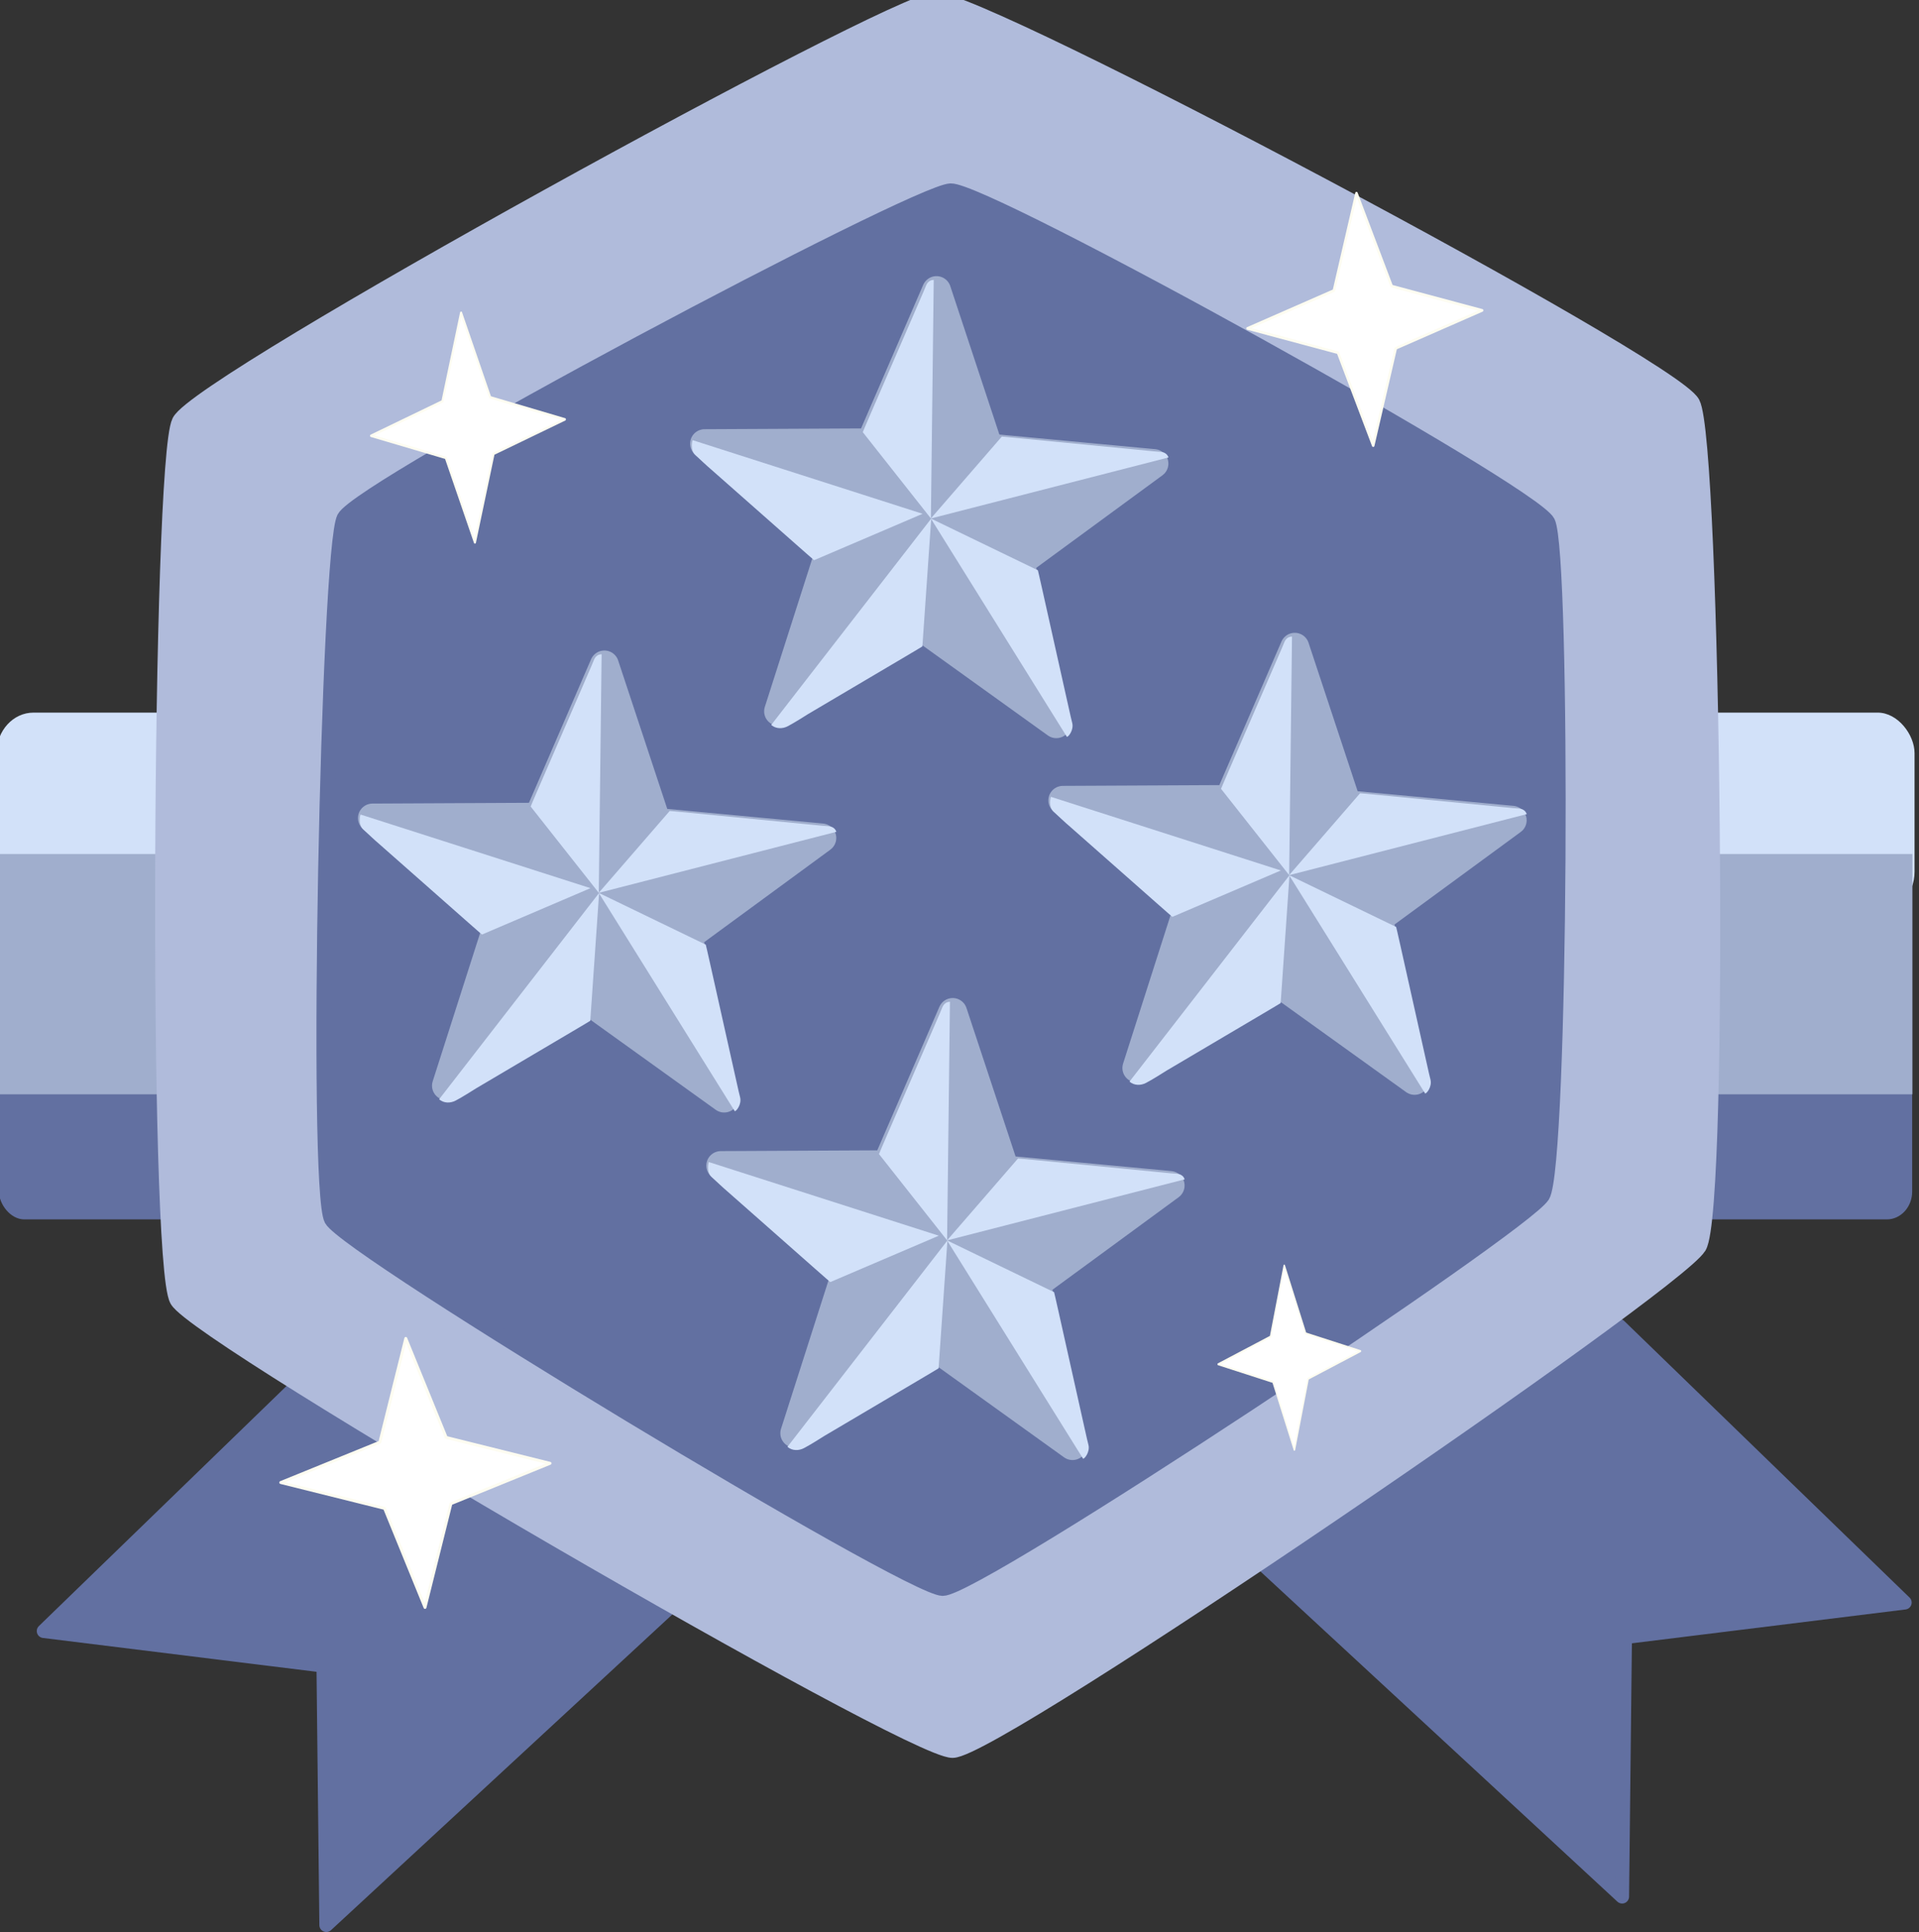 <?xml version="1.0" encoding="UTF-8" standalone="no"?>
<!-- Created with Inkscape (http://www.inkscape.org/) -->

<svg
   width="137.958mm"
   height="138.896mm"
   viewBox="0 0 137.958 138.896"
   version="1.1"
   id="svg1"
   xml:space="preserve"
   xmlns="http://www.w3.org/2000/svg"
   xmlns:svg="http://www.w3.org/2000/svg"><rect x="0" y="0" width="137.958" height="138.896" fill="#333333" stroke="none"/><defs
     id="defs1"><rect
       x="1632"
       y="780"
       width="1684"
       height="364"
       id="rect22" /><rect
       x="1632"
       y="780"
       width="1684"
       height="364"
       id="rect22-2" /><rect
       x="1632"
       y="780"
       width="1684"
       height="364"
       id="rect22-2-3" /></defs><g
     id="layer1"
     transform="translate(-48.675,-118.311)"><g
       id="g70"
       transform="translate(-450.268,299.687)"><g
         id="g58"
         transform="matrix(0.912,0,0,1,51.016,-4.81)"
         style="stroke-width:1.047"><rect
           style="fill:#6270a1;fill-opacity:1;stroke:none;stroke-width:0.523;stroke-linecap:round;stroke-linejoin:round;stroke-dasharray:none;stroke-opacity:1"
           id="rect57"
           width="150.812"
           height="35.983"
           x="491.067"
           y="-124.883"
           rx="2"
           ry="2" /><rect
           style="fill:#d2e1f9;fill-opacity:1;stroke:none;stroke-width:0.523;stroke-linecap:round;stroke-linejoin:round;stroke-dasharray:none;stroke-opacity:1"
           id="rect57-7-3"
           width="151.187"
           height="14.356"
           x="490.88"
           y="-125.335"
           ry="2.91" /><rect
           style="fill:#a0aecd;fill-opacity:1;stroke:none;stroke-width:0.523;stroke-linecap:round;stroke-linejoin:round;stroke-dasharray:none;stroke-opacity:1"
           id="rect57-7"
           width="150.812"
           height="17.274"
           x="491.085"
           y="-115.169" /></g><g
         id="g61"
         transform="translate(1.212,0.227)"><path
           style="fill:#6270a1;fill-opacity:1;stroke:#6270a1;stroke-width:1;stroke-linecap:round;stroke-linejoin:round;stroke-dasharray:none;stroke-opacity:1"
           d="m 521.396,-84.237 -20.522,19.894 20.108,2.487 0.207,18.65 27.778,-25.696 z"
           id="path37-6-4-8" /><path
           style="fill:#6270a1;fill-opacity:1;stroke:#6270a1;stroke-width:1;stroke-linecap:round;stroke-linejoin:round;stroke-dasharray:none;stroke-opacity:1"
           d="m 614.14,-86.285 20.522,19.894 -20.108,2.487 -0.207,18.65 -27.778,-25.696 z"
           id="path37-8-9-1-9" /><path
           style="fill:#b0bbdb;fill-opacity:1;stroke:#b0bbdb;stroke-width:0.451;stroke-linecap:round;stroke-linejoin:round;stroke-dasharray:none;stroke-opacity:1"
           id="path34-9-4-3-9"
           d="m -773.105,-827.09 c -0.804,0.772 -20.086,7.376 -21.11,7.089 -1.024,-0.286 -15.13,-14.922 -15.386,-15.958 -0.257,-1.037 5.223,-20.211 5.959,-21.035 0.736,-0.824 19.71,-5.297 20.785,-5.059 1.074,0.239 15.041,13.652 15.269,14.711 0.228,1.059 -4.712,19.48 -5.516,20.252 z"
           transform="matrix(2.801,-0.78,0.786,2.777,3435.328,1601.781)" /><path
           style="fill:#6270a1;fill-opacity:1;stroke:#6270a1;stroke-width:0.451;stroke-linecap:round;stroke-linejoin:round;stroke-dasharray:none;stroke-opacity:1"
           id="path34-4-5-9"
           d="m -773.105,-827.09 c -0.804,0.772 -20.086,7.376 -21.11,7.089 -1.024,-0.286 -15.13,-14.922 -15.386,-15.958 -0.257,-1.037 5.223,-20.211 5.959,-21.035 0.736,-0.824 19.71,-5.297 20.785,-5.059 1.074,0.239 15.041,13.652 15.269,14.711 0.228,1.059 -4.712,19.48 -5.516,20.252 z"
           transform="matrix(2.242,-0.589,0.592,2.231,2831.569,1294.24)" /><path
           style="fill:#ffffff;fill-opacity:1;stroke:#fdfcf1;stroke-width:0.226;stroke-linecap:round;stroke-linejoin:round;stroke-dasharray:none;stroke-opacity:1"
           id="path35-6-1-4"
           d="m -776.605,-840.496 -7.714,3.143 -2.015,8.082 -3.143,-7.714 -8.082,-2.015 7.714,-3.143 2.015,-8.082 3.143,7.714 z"
           transform="matrix(0.805,0,0,0.866,1229.451,568.582)" /><path
           style="fill:#ffffff;fill-opacity:1;stroke:#fdfcf1;stroke-width:0.226;stroke-linecap:round;stroke-linejoin:round;stroke-dasharray:none;stroke-opacity:1"
           id="path35-8-3-5-1"
           d="m -776.605,-840.496 -7.714,3.143 -2.015,8.082 -3.143,-7.714 -8.082,-2.015 7.714,-3.143 2.015,-8.082 3.143,7.714 z"
           transform="matrix(0.665,0,0,0.788,1054.785,510.858)" /><path
           style="fill:#ffffff;fill-opacity:1;stroke:#fdfcf1;stroke-width:0.226;stroke-linecap:round;stroke-linejoin:round;stroke-dasharray:none;stroke-opacity:1"
           id="path35-8-8-2-7-2"
           d="m -776.605,-840.496 -7.714,3.143 -2.015,8.082 -3.143,-7.714 -8.082,-2.015 7.714,-3.143 2.015,-8.082 3.143,7.714 z"
           transform="matrix(0.924,0,0,0.923,1254.858,699.376)" /><path
           style="fill:#ffffff;fill-opacity:1;stroke:#fdfcf1;stroke-width:0.226;stroke-linecap:round;stroke-linejoin:round;stroke-dasharray:none;stroke-opacity:1"
           id="path35-8-8-0-4-6-7"
           d="m -776.605,-840.496 -7.714,3.143 -2.015,8.082 -3.143,-7.714 -8.082,-2.015 7.714,-3.143 2.015,-8.082 3.143,7.714 z"
           transform="matrix(0.488,0,0,0.632,974.518,446.725)" /><g
           id="g56"
           transform="translate(-24.955,-17.821)"><path
             style="fill:#a0aecd;fill-opacity:1;stroke:#a0aecd;stroke-width:0.865;stroke-linecap:round;stroke-linejoin:round;stroke-dasharray:none;stroke-opacity:1"
             id="path33-8-33-1-9"
             d="m -783.26,-840.312 -4.385,2.303 0.349,4.941 -3.545,-3.459 -4.591,1.859 2.194,-4.441 -3.187,-3.792 4.901,0.714 2.621,-4.203 0.835,4.882 z"
             transform="matrix(1.078,2.153,-2.155,1.077,-367.894,2479.619)" /><path
             style="fill:#d2e1f9;fill-opacity:1;stroke:none;stroke-width:0.5;stroke-linecap:round;stroke-linejoin:round;stroke-dasharray:none;stroke-opacity:1"
             d="m 584.711,-132.713 4.897,6.204 0.205,-17.15 c 0.009,0.015 -0.372,-0.062 -0.567,0.441 -0.179,0.462 -0.586,1.351 -0.676,1.581 -0.091,0.23 -3.885,8.941 -3.858,8.924 z"
             id="path46-4-4-1-0" /><path
             style="fill:#d2e1f9;fill-opacity:1;stroke:none;stroke-width:0.5;stroke-linecap:round;stroke-linejoin:round;stroke-dasharray:none;stroke-opacity:1"
             d="m 594.705,-132.392 -5.1,5.885 17.083,-4.387 c -0.012,0.013 -0.055,-0.374 -0.594,-0.405 -0.495,-0.028 -1.465,-0.143 -1.712,-0.159 -0.247,-0.016 -9.702,-0.956 -9.677,-0.935 z"
             id="path46-6-5-92-7-3" /><path
             style="fill:#d2e1f9;fill-opacity:1;stroke:none;stroke-width:0.5;stroke-linecap:round;stroke-linejoin:round;stroke-dasharray:none;stroke-opacity:1"
             d="m 597.3,-122.783 -7.694,-3.722 9.777,15.694 c 0.095,0.028 0.521,-0.482 0.383,-1.01 -0.126,-0.479 -0.322,-1.437 -0.384,-1.676 -0.062,-0.239 -2.07,-9.316 -2.082,-9.286 z"
             id="path46-6-0-8-7-8-2" /><path
             style="fill:#d2e1f9;fill-opacity:1;stroke:none;stroke-width:0.5;stroke-linecap:round;stroke-linejoin:round;stroke-dasharray:none;stroke-opacity:1"
             d="m 588.997,-117.31 0.635,-9.189 -11.502,14.835 c 0.351,0.298 0.818,0.283 1.18,0.097 0.441,-0.227 1.267,-0.75 1.476,-0.883 0.209,-0.133 8.243,-4.858 8.211,-4.86 z"
             id="path46-6-0-0-0-9-6-3" /><path
             style="fill:#d2e1f9;fill-opacity:1;stroke:none;stroke-width:0.5;stroke-linecap:round;stroke-linejoin:round;stroke-dasharray:none;stroke-opacity:1"
             d="m 581.213,-123.509 7.799,-3.335 -16.53,-5.294 c -0.017,-0.005 -0.204,0.705 0.193,1.07 0.259,0.238 0.916,0.857 1.108,1.012 0.192,0.155 7.438,6.578 7.43,6.547 z"
             id="path46-6-0-0-5-9-5-1-1" /></g><g
           id="g56-0"
           transform="translate(-48.831,9.093)"><path
             style="fill:#a0aecd;fill-opacity:1;stroke:#a0aecd;stroke-width:0.865;stroke-linecap:round;stroke-linejoin:round;stroke-dasharray:none;stroke-opacity:1"
             id="path33-8-33-1-9-7"
             d="m -783.26,-840.312 -4.385,2.303 0.349,4.941 -3.545,-3.459 -4.591,1.859 2.194,-4.441 -3.187,-3.792 4.901,0.714 2.621,-4.203 0.835,4.882 z"
             transform="matrix(1.078,2.153,-2.155,1.077,-367.894,2479.619)" /><path
             style="fill:#d2e1f9;fill-opacity:1;stroke:none;stroke-width:0.5;stroke-linecap:round;stroke-linejoin:round;stroke-dasharray:none;stroke-opacity:1"
             d="m 584.711,-132.713 4.897,6.204 0.205,-17.15 c 0.009,0.015 -0.372,-0.062 -0.567,0.441 -0.179,0.462 -0.586,1.351 -0.676,1.581 -0.091,0.23 -3.885,8.941 -3.858,8.924 z"
             id="path46-4-4-1-0-8" /><path
             style="fill:#d2e1f9;fill-opacity:1;stroke:none;stroke-width:0.5;stroke-linecap:round;stroke-linejoin:round;stroke-dasharray:none;stroke-opacity:1"
             d="m 594.705,-132.392 -5.1,5.885 17.083,-4.387 c -0.012,0.013 -0.055,-0.374 -0.594,-0.405 -0.495,-0.028 -1.465,-0.143 -1.712,-0.159 -0.247,-0.016 -9.702,-0.956 -9.677,-0.935 z"
             id="path46-6-5-92-7-3-5" /><path
             style="fill:#d2e1f9;fill-opacity:1;stroke:none;stroke-width:0.5;stroke-linecap:round;stroke-linejoin:round;stroke-dasharray:none;stroke-opacity:1"
             d="m 597.3,-122.783 -7.694,-3.722 9.777,15.694 c 0.095,0.028 0.521,-0.482 0.383,-1.01 -0.126,-0.479 -0.322,-1.437 -0.384,-1.676 -0.062,-0.239 -2.07,-9.316 -2.082,-9.286 z"
             id="path46-6-0-8-7-8-2-0" /><path
             style="fill:#d2e1f9;fill-opacity:1;stroke:none;stroke-width:0.5;stroke-linecap:round;stroke-linejoin:round;stroke-dasharray:none;stroke-opacity:1"
             d="m 588.997,-117.31 0.635,-9.189 -11.502,14.835 c 0.351,0.298 0.818,0.283 1.18,0.097 0.441,-0.227 1.267,-0.75 1.476,-0.883 0.209,-0.133 8.243,-4.858 8.211,-4.86 z"
             id="path46-6-0-0-0-9-6-3-4" /><path
             style="fill:#d2e1f9;fill-opacity:1;stroke:none;stroke-width:0.5;stroke-linecap:round;stroke-linejoin:round;stroke-dasharray:none;stroke-opacity:1"
             d="m 581.213,-123.509 7.799,-3.335 -16.53,-5.294 c -0.017,-0.005 -0.204,0.705 0.193,1.07 0.259,0.238 0.916,0.857 1.108,1.012 0.192,0.155 7.438,6.578 7.43,6.547 z"
             id="path46-6-0-0-5-9-5-1-1-8" /></g><g
           id="g56-0-6"
           transform="translate(-23.79,34.078)"><path
             style="fill:#a0aecd;fill-opacity:1;stroke:#a0aecd;stroke-width:0.865;stroke-linecap:round;stroke-linejoin:round;stroke-dasharray:none;stroke-opacity:1"
             id="path33-8-33-1-9-7-6"
             d="m -783.26,-840.312 -4.385,2.303 0.349,4.941 -3.545,-3.459 -4.591,1.859 2.194,-4.441 -3.187,-3.792 4.901,0.714 2.621,-4.203 0.835,4.882 z"
             transform="matrix(1.078,2.153,-2.155,1.077,-367.894,2479.619)" /><path
             style="fill:#d2e1f9;fill-opacity:1;stroke:none;stroke-width:0.5;stroke-linecap:round;stroke-linejoin:round;stroke-dasharray:none;stroke-opacity:1"
             d="m 584.711,-132.713 4.897,6.204 0.205,-17.15 c 0.009,0.015 -0.372,-0.062 -0.567,0.441 -0.179,0.462 -0.586,1.351 -0.676,1.581 -0.091,0.23 -3.885,8.941 -3.858,8.924 z"
             id="path46-4-4-1-0-8-6" /><path
             style="fill:#d2e1f9;fill-opacity:1;stroke:none;stroke-width:0.5;stroke-linecap:round;stroke-linejoin:round;stroke-dasharray:none;stroke-opacity:1"
             d="m 594.705,-132.392 -5.1,5.885 17.083,-4.387 c -0.012,0.013 -0.055,-0.374 -0.594,-0.405 -0.495,-0.028 -1.465,-0.143 -1.712,-0.159 -0.247,-0.016 -9.702,-0.956 -9.677,-0.935 z"
             id="path46-6-5-92-7-3-5-1" /><path
             style="fill:#d2e1f9;fill-opacity:1;stroke:none;stroke-width:0.5;stroke-linecap:round;stroke-linejoin:round;stroke-dasharray:none;stroke-opacity:1"
             d="m 597.3,-122.783 -7.694,-3.722 9.777,15.694 c 0.095,0.028 0.521,-0.482 0.383,-1.01 -0.126,-0.479 -0.322,-1.437 -0.384,-1.676 -0.062,-0.239 -2.07,-9.316 -2.082,-9.286 z"
             id="path46-6-0-8-7-8-2-0-2" /><path
             style="fill:#d2e1f9;fill-opacity:1;stroke:none;stroke-width:0.5;stroke-linecap:round;stroke-linejoin:round;stroke-dasharray:none;stroke-opacity:1"
             d="m 588.997,-117.31 0.635,-9.189 -11.502,14.835 c 0.351,0.298 0.818,0.283 1.18,0.097 0.441,-0.227 1.267,-0.75 1.476,-0.883 0.209,-0.133 8.243,-4.858 8.211,-4.86 z"
             id="path46-6-0-0-0-9-6-3-4-6" /><path
             style="fill:#d2e1f9;fill-opacity:1;stroke:none;stroke-width:0.5;stroke-linecap:round;stroke-linejoin:round;stroke-dasharray:none;stroke-opacity:1"
             d="m 581.213,-123.509 7.799,-3.335 -16.53,-5.294 c -0.017,-0.005 -0.204,0.705 0.193,1.07 0.259,0.238 0.916,0.857 1.108,1.012 0.192,0.155 7.438,6.578 7.43,6.547 z"
             id="path46-6-0-0-5-9-5-1-1-8-0" /></g><g
           id="g56-0-2"
           transform="translate(0.801,7.821)"><path
             style="fill:#a0aecd;fill-opacity:1;stroke:#a0aecd;stroke-width:0.865;stroke-linecap:round;stroke-linejoin:round;stroke-dasharray:none;stroke-opacity:1"
             id="path33-8-33-1-9-7-0"
             d="m -783.26,-840.312 -4.385,2.303 0.349,4.941 -3.545,-3.459 -4.591,1.859 2.194,-4.441 -3.187,-3.792 4.901,0.714 2.621,-4.203 0.835,4.882 z"
             transform="matrix(1.078,2.153,-2.155,1.077,-367.894,2479.619)" /><path
             style="fill:#d2e1f9;fill-opacity:1;stroke:none;stroke-width:0.5;stroke-linecap:round;stroke-linejoin:round;stroke-dasharray:none;stroke-opacity:1"
             d="m 584.711,-132.713 4.897,6.204 0.205,-17.15 c 0.009,0.015 -0.372,-0.062 -0.567,0.441 -0.179,0.462 -0.586,1.351 -0.676,1.581 -0.091,0.23 -3.885,8.941 -3.858,8.924 z"
             id="path46-4-4-1-0-8-3" /><path
             style="fill:#d2e1f9;fill-opacity:1;stroke:none;stroke-width:0.5;stroke-linecap:round;stroke-linejoin:round;stroke-dasharray:none;stroke-opacity:1"
             d="m 594.705,-132.392 -5.1,5.885 17.083,-4.387 c -0.012,0.013 -0.055,-0.374 -0.594,-0.405 -0.495,-0.028 -1.465,-0.143 -1.712,-0.159 -0.247,-0.016 -9.702,-0.956 -9.677,-0.935 z"
             id="path46-6-5-92-7-3-5-0" /><path
             style="fill:#d2e1f9;fill-opacity:1;stroke:none;stroke-width:0.5;stroke-linecap:round;stroke-linejoin:round;stroke-dasharray:none;stroke-opacity:1"
             d="m 597.3,-122.783 -7.694,-3.722 9.777,15.694 c 0.095,0.028 0.521,-0.482 0.383,-1.01 -0.126,-0.479 -0.322,-1.437 -0.384,-1.676 -0.062,-0.239 -2.07,-9.316 -2.082,-9.286 z"
             id="path46-6-0-8-7-8-2-0-27" /><path
             style="fill:#d2e1f9;fill-opacity:1;stroke:none;stroke-width:0.5;stroke-linecap:round;stroke-linejoin:round;stroke-dasharray:none;stroke-opacity:1"
             d="m 588.997,-117.31 0.635,-9.189 -11.502,14.835 c 0.351,0.298 0.818,0.283 1.18,0.097 0.441,-0.227 1.267,-0.75 1.476,-0.883 0.209,-0.133 8.243,-4.858 8.211,-4.86 z"
             id="path46-6-0-0-0-9-6-3-4-60" /><path
             style="fill:#d2e1f9;fill-opacity:1;stroke:none;stroke-width:0.5;stroke-linecap:round;stroke-linejoin:round;stroke-dasharray:none;stroke-opacity:1"
             d="m 581.213,-123.509 7.799,-3.335 -16.53,-5.294 c -0.017,-0.005 -0.204,0.705 0.193,1.07 0.259,0.238 0.916,0.857 1.108,1.012 0.192,0.155 7.438,6.578 7.43,6.547 z"
             id="path46-6-0-0-5-9-5-1-1-8-4" /></g></g></g></g></svg>
